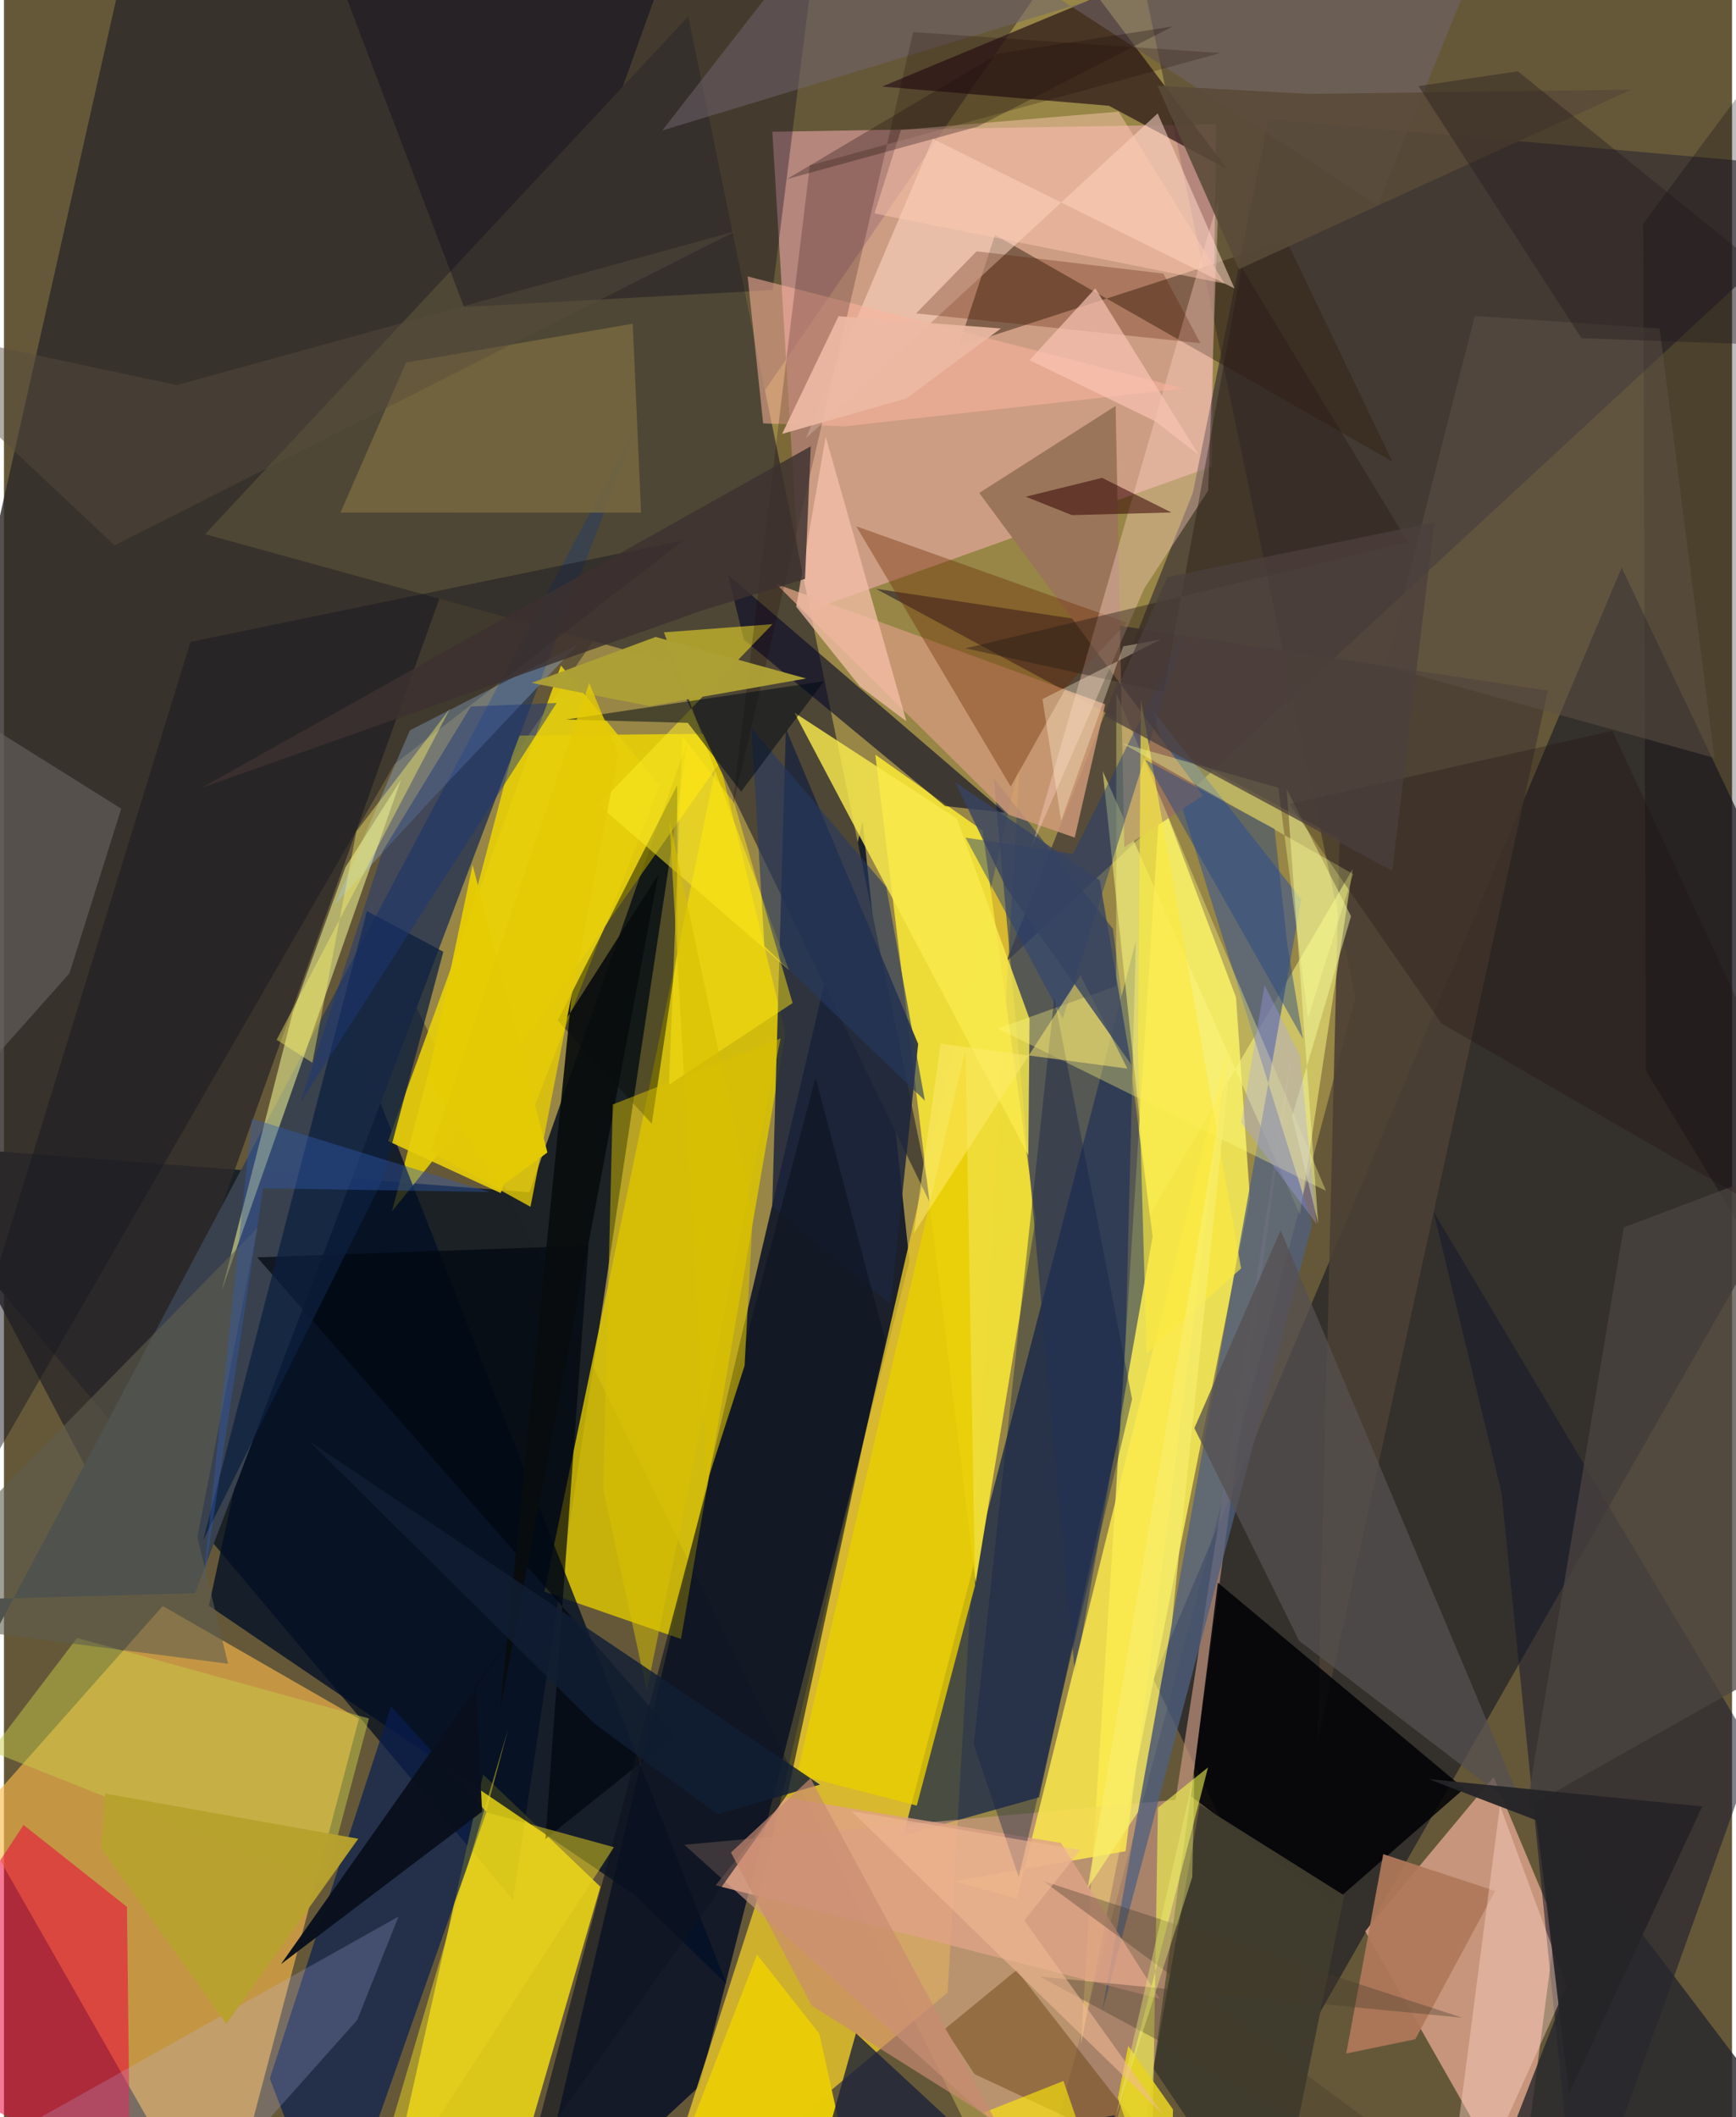 <svg xmlns="http://www.w3.org/2000/svg" width="228" height="278" viewBox="0 0 836 1024"><path fill="#655839" d="M0 0h836v1024H0z"/><path fill="#d1b955" fill-opacity=".471" d="M540.036-62l-355.54 518.717L494.028 1086l159.76-603.667z"/><path fill="#0b1327" fill-opacity=".882" d="M336.492 1009.029L253.159 1086l162.21-688.554 22.666 212.443z"/><path fill="#1b2125" fill-opacity=".988" d="M246.274 918.853L330.85 357.78l-76.626 218.914L-62 552.307z"/><path fill="#211f27" fill-opacity=".71" d="M556.074 812.134L782.59 274.522l114.96 242.202-262.654 459.702z"/><path fill="#e4c22a" fill-opacity=".824" d="M491.467 368.61l-34.939 595.096L310.724 1086l54.737-170.472z"/><path fill="#fbbb4b" fill-opacity=".631" d="M-13.735 878.902L104.435 1086l67.278-254.682-94.882-54.543z"/><path fill="#091c4a" fill-opacity=".69" d="M541.728 683.587l5.827-228.335-112.443 432.502 65.635-18.457z"/><path fill="#ffb2bb" fill-opacity=".518" d="M385.786 296.637l198.472-70.995 2.17-165.58-214.7 3.666z"/><path fill="#2e2a29" fill-opacity=".816" d="M336.598-62L51.802 732.88-62 516.51 68.16-62z"/><path fill="#ffe712" fill-opacity=".769" d="M180.783 1086h57.367l50.389-173.429-56.746-54.304z"/><path fill="#fff359" fill-opacity=".8" d="M520.987 988.831l81.775-409.439-6.732-96.99-36.728-97.416z"/><path fill="#dfc700" fill-opacity=".808" d="M261.454 769.819l84.036-404.237 32.571 134.248-50.526 292.89z"/><path fill="#f1d901" fill-opacity=".812" d="M187.692 585.938l60.62-230.155 107.869-1.035L236.647 525.13z"/><path fill="#2f2632" fill-opacity=".608" d="M484.748 465.267L898 82.831 611.772 57.67 575.14 238.394z"/><path fill="#4f4735" d="M449.467 584.866L321.3 320.062 97.302 258.346 331.038 7.953z"/><path fill="#f2b199" fill-opacity=".69" d="M733.197 1065.372l17.467-134.33-30.017-71.561-62.11 74.586z"/><path fill="#f0de37" fill-opacity=".969" d="M421.536 365.005l51.91 36.726 25.66 188.093-29.027 175.645z"/><path fill="#cc9a84" fill-opacity=".647" d="M329.097 892.242L544.506 1086l78.974-580.622-56.689 365.12z"/><path fill="#020f25" fill-opacity=".788" d="M304.751 916.255L99.134 776.63l63.58-292.653 186.844 475.64z"/><path fill="#39424e" fill-opacity=".992" d="M306.984 203.82L92.417 770.591l-97.166 2.648-4.331 25.638z"/><path fill="#16192c" fill-opacity=".549" d="M691.577 586.003l32.905 135.974L761.392 1086l85.565-239.083z"/><path fill="#2c1618" fill-opacity=".725" d="M529.158-1.606l62.689 83.494-57.267-30.726-109.718-9.295z"/><path fill="#091f51" fill-opacity=".698" d="M233.444 876.391l-46.195-51.105-58.642 180.045L159.569 1086z"/><path fill="#2f3e5e" fill-opacity=".624" d="M478.886 376.55l39.251 433.495 37.56-212.026-19.198-148.744z"/><path fill="#4c3f35" fill-opacity=".902" d="M746.908 334.055L635.501 842.523l10.636-436.762-224.346-121.009z"/><path fill="#f8f47d" fill-opacity=".545" d="M652.449 420.377l-98.165 167.315-22.758-214.759 95.436 214.543z"/><path fill="#e6ce0a" fill-opacity=".906" d="M269.467 321.902l-83.624 230.01 54.441 25.13 76.955-197.06z"/><path fill="#000205" fill-opacity=".851" d="M706.436 865.099L642.8 920.642l-68.604-51.898 13.048-103.276z"/><path fill="#ec0039" fill-opacity=".525" d="M59.514 922.305L9.483 882.67-62 991.073l123.023 63.016z"/><path fill="#1c253c" fill-opacity=".851" d="M428.979 630.897l13.29-125.98L378.27 352.39l-6.596 230.927z"/><path fill="#4f6080" fill-opacity=".749" d="M632.885 592.002l-101.663 381.23 96.41-538.291-72.648-92.397z"/><path fill="#332413" fill-opacity=".494" d="M479.422 113.623L671.644 223.2l-51.3-107.031L461.78 167.68z"/><path fill="#070927" fill-opacity=".616" d="M455.306 389.879l-97.406-80.55-7.59-31.242 133.846 114.957z"/><path fill="#ce9978" fill-opacity=".839" d="M532.754 340.621l-14.742 64.482-31.934-11.06-112.59-111.648z"/><path fill="#fdea4e" fill-opacity=".824" d="M542.593 895.372l-82.837 14.504 30.3 8.45 102.275-412.509z"/><path fill="#0a0f07" fill-opacity=".482" d="M313.398 543.548l-45.537-49.93 57.82-113.846.09 80.743z"/><path fill="#f8fd97" fill-opacity=".533" d="M192.082 377.07L165.2 419.448l-25.5 70.367-34.428 134.76z"/><path fill="#ffdbc7" fill-opacity=".541" d="M558.132 54.84l37.169 84.663-145.906-72.311-61.452 144.799z"/><path fill="#f8ea4e" fill-opacity=".816" d="M496.146 492.81l-.583 65.948L382.42 344.72l78.539 51.118z"/><path fill="#000119" fill-opacity=".329" d="M397.255-62L371.88 140.317l-149.334 8.14L142.575-62z"/><path fill="#9a7559" fill-opacity=".992" d="M580.015 384.811l-38.025 24.95-4.192-213.448-65.984 42.1z"/><path fill="#565050" fill-opacity=".761" d="M626.52 793.535l110.02 84.309-118.937-282.811-41.723 95.714z"/><path fill="#feea26" fill-opacity=".525" d="M371.8 301.894l-84.185 87.397 92.162 79.874-60.497-163.319z"/><path fill="#7a6a40" fill-opacity=".804" d="M194.488 175.346l-31.682 72.562 145.417.053-4.043-91.37z"/><path fill="#e8ce00" fill-opacity=".812" d="M465.113 507.987l-81.461 350.299 57.936 15.036 28.232-106.574z"/><path fill="#fffa80" fill-opacity=".353" d="M639.561 575.974L538.136 335.349l-.08 141.583-57.255 20.524z"/><path fill="#dfa286" fill-opacity=".82" d="M344.305 911.87l214.751 54.801-47.766-75.325-133.078-21.864z"/><path fill="#191920" fill-opacity=".478" d="M328.822 261.3l-139.87 108.225L-62 804.835l152.251-494.4z"/><path fill="#3f3c2d" fill-opacity=".984" d="M556.13 1000.532L613.755 1086l34.603-169.252-69.818-43.914z"/><path fill="#00060f" fill-opacity=".686" d="M282.773 602.458l-160.251 5.671L324.61 839.384l-62.665 50.092z"/><path fill="#6b2800" fill-opacity=".376" d="M514.536 331.41l-27.509 49.033-74.718-125.89 130.96 46.61z"/><path fill="#f7c1ab" fill-opacity=".737" d="M414.013 331.917l-30.757-38.505 14.293-82.125 39.055 137.622z"/><path fill="#ffd0c1" fill-opacity=".384" d="M497.28 409.485l54.343-124.812 30.93-47.361 5.017-141.174z"/><path fill="#f8fd4f" fill-opacity=".569" d="M582.503 854.827l-24.255 19.486L554.849 1086l-22.932-35.404z"/><path fill="#5e3500" fill-opacity=".4" d="M469.528 1003.176l-14.368-21.834 34.723-28.49 73.298 94.11z"/><path fill="#71656f" fill-opacity=".518" d="M664.497 99.123L730.146-62 318.458 63.11 415.888-62z"/><path fill="#fcb39e" fill-opacity=".541" d="M367.277 204.768l39.604 1.425 163.773-18.282-210.889-54.214z"/><path fill="#0d203f" fill-opacity=".741" d="M212.56 460.309L175.6 440.65 96.344 744.974l86.625-173.922z"/><path fill="#e9cd07" fill-opacity=".98" d="M404.971 1031.114l-10.54-47.45-30.111-38.293L309.887 1086z"/><path fill="#04030d" fill-opacity=".263" d="M793.014 108.157l1.28 409.64L898 689.263 879.514-8.116z"/><path fill="#a1cbff" fill-opacity=".286" d="M196.385 353.221l-36.456 84.484 46.078-50.162 71.624-75.858z"/><path fill="#27272c" fill-opacity=".808" d="M753.354 968.923l-22.416 57.76 136.795 8.063-128.72-170.038z"/><path fill="#0d1421" fill-opacity=".627" d="M379.037 867.816L254.26 1043.357l138.368-522.12 33.682 127.06z"/><path fill="#180001" fill-opacity=".216" d="M439.855 15.54L588.35 25.674 389.86 80.029l-37.749 312.21z"/><path fill="#67645e" fill-opacity=".616" d="M56.738 391.127l-25.054 79.642L-62 576.184l48.393-229.118z"/><path fill="#f9fc9d" fill-opacity=".471" d="M623.175 539.948l28.496-96.762-31.12-61.48 15.254 210.172z"/><path fill="#c7cc49" fill-opacity=".486" d="M155.246 911.268L-6.268 847.021l41.626-54.781 141.203 38.93z"/><path fill="#bebffa" fill-opacity=".212" d="M-62 1068.729L73.8 1086l97.081-108.972 20.008-50.058z"/><path fill="#1e2439" fill-opacity=".816" d="M412.175 983.406L522.873 1086l14.584-62.945-143.738 26.283z"/><path fill="#4c4541" fill-opacity=".741" d="M736.509 874.47l153.657-86.736 1.103-234.736-107.639 40.66z"/><path fill="#b0795a" fill-opacity=".922" d="M667.258 896.774l54.141 17.811-38.626 71.708-33.414 6.925z"/><path fill="#0a101d" fill-opacity=".98" d="M134.015 949.983l97.311-73.772-3.084-61.554 26.489-35.682z"/><path fill="#ffd5c6" fill-opacity=".42" d="M755.952 960.754l-32.243-87.468-20.75 159.362-3.503 53.352z"/><path fill="#283a60" fill-opacity=".616" d="M361.593 352.02l6.307 105.6 77.612 74.706-18.656-103.247z"/><path fill="#223e7a" fill-opacity=".459" d="M570.825 306.141l-58.611 186.626-47.03-87.625 51.943 7.844z"/><path fill="#5f5e4f" fill-opacity=".592" d="M93.596 743.473l14.822 61.24L-62 782.636l184.616-188.737z"/><path fill="#e9d51f" fill-opacity=".498" d="M170.209 1086l124.887-192.575-61.887-16.971 10.621-39.938z"/><path fill="#090c0e" fill-opacity=".922" d="M316.532 423.101l-44.468 69.684 2.594-11.65-34.73 346.47z"/><path fill="#541b00" fill-opacity=".278" d="M560.882 132.327l17.926 33.665-137.544-14.415 29.27-30.024z"/><path fill="#dbc200" fill-opacity=".49" d="M289.892 720.11l21.082 97.635 64.757-315.515-81.193 31.971z"/><path fill="#aca036" fill-opacity=".973" d="M315.265 308.069l72.812 20.094-75.812 13.358-56.995-11.228z"/><path fill="#faea40" fill-opacity=".647" d="M552.801 654.64l45.677-41.139-48.441-274.925-1.427 169.894z"/><path fill="#2a1e19" fill-opacity=".431" d="M465.15 313.568l214.042-51.312-80.466-132.918-37.668 205.328z"/><path fill="#162346" fill-opacity=".404" d="M545.76 676.707l-54.853 231.18-21.72-64.13L508.11 482.68z"/><path fill="#ffc9b1" fill-opacity=".482" d="M421.136 103.219l12.81-40.382 105.314-8.845 51.27 83.186z"/><path fill="#fac5b4" fill-opacity=".682" d="M496.124 174.209l31.824-34.709L577.99 220l-21.184-16.344z"/><path fill="#315cb1" fill-opacity=".4" d="M125.382 574.735l109.561 1.816-115.087-35.517L95.763 770.99z"/><path fill="#f9ff94" fill-opacity=".361" d="M630.887 492.305l21.813-69.564-111.713-63.219 75.524 21.469z"/><path fill="#350303" fill-opacity=".533" d="M531.247 231.128l-36.944 9.106 22.371 8.912 48.127-1.275z"/><path fill="#010a16" fill-opacity=".518" d="M330.81 349.616l-58.988-1.593 124.925-18.559-40.145 53.446z"/><path fill="#ffec6f" fill-opacity=".51" d="M440.166 596.536l12.994-91.718 90.304 12.032-22.632-45.162z"/><path fill="#3d3130" fill-opacity=".824" d="M337.511 295.347L95.494 381.101l294.798-165.224-2.752 64.115z"/><path fill="#5d5046" fill-opacity=".525" d="M668.375 322.324l43.162-169.504 89.418 6.074 26.55 207.686z"/><path fill="#1c1011" fill-opacity=".286" d="M778.094 353.514l-156.258 35.32 73.603 106.151L898 612.054z"/><path fill="#264583" fill-opacity=".467" d="M552.107 367.435l76.31 135.006-7.663-46.297-6.064-55.242z"/><path fill="#ffe713" fill-opacity=".478" d="M353.357 388.483l28.165 96.653-59.808 39.476 6.555-168.404z"/><path fill="#feea08" fill-opacity=".624" d="M551.02 1085.44l-11.376.26-27.085-79.22-38.509 15.287z"/><path fill="#101e33" fill-opacity=".824" d="M394.76 863.153l-49.744 14.432-59.473-44.026L147.82 697.183z"/><path fill="#594a38" fill-opacity=".878" d="M631.303 45.414l155.763-2.004-189.583 86.778-39.437-88.734z"/><path fill="#b8a22e" fill-opacity=".965" d="M47.07 894.045l1.88-26.564 122.445 21.862-63.845 89.585z"/><path fill="#e5cc04" fill-opacity=".976" d="M262.912 557.43l-22.257 16.292-35.778-51.633 21.844-103.733z"/><path fill="#ffeed1" fill-opacity=".357" d="M511.44 396.94l-9.03-58.804 57.169-28.84-18.105 3.32z"/><path fill="#374361" fill-opacity=".792" d="M530.141 425.789l-70.02-47.529 24.65 50.907 60.501 85.574z"/><path fill="#1d3879" fill-opacity=".478" d="M225.867 341.717L267.38 340l-124 193.324 39.829-121.68z"/><path fill="#4c403d" fill-opacity=".745" d="M691.984 252.654l-20.35 168.523-139.096-74.913 30.328-67.125z"/><path fill="#edbaa4" fill-opacity=".918" d="M436.538 192.738l45.74-33.878-78.52-5.928-27.307 56.917z"/><path fill="#443b2d" fill-opacity=".349" d="M705.495 975.9L502.69 909.755 742.091 1086 501.16 956.002z"/><path fill="#c98b72" fill-opacity=".671" d="M390.773 970.066l89.127 56.007-89.714-165.99-38.476 35.891z"/><path fill="#a6a2fe" fill-opacity=".318" d="M598.57 543.056l11.281-66.518 17.2 34.153 7.863 81.215z"/><path fill="#201112" fill-opacity=".318" d="M470.977 61.262l94.424-48.465-84.27 13.116L378.693 86.67z"/><path fill="#d6bf03" fill-opacity=".624" d="M358.29 660.544l-18.088 56.18-18.284-320.176 40.416 190.083z"/><path fill="#e6d223" fill-opacity=".882" d="M538.873 1014.798l5.027-25.318 21.628 30.777-1.426 65.743z"/><path fill="#252427" fill-opacity=".953" d="M741.457 880.49l15.726 132.02 64.38-138.787-132.388-13.255z"/><path fill="#f7ee6b" fill-opacity=".71" d="M524.269 913.153l24.314-36.669 16.375-91.026 29.35-282.76z"/><path fill="#584c3e" fill-opacity=".463" d="M83.601 186.262l270.422-74.46-300.52 151.941L-62 155.187z"/><path fill="#efed76" fill-opacity=".404" d="M536.532 1027.885l-2.044 10.57 41.416-180.931-1.047 50.386z"/><path fill="#fdf468" fill-opacity=".412" d="M170.48 402.194L149.201 514.02l-17.288-11.101 83.95-160.301z"/><path fill="#f2ba93" fill-opacity=".576" d="M409.986 875.956l110.795 18.852-27.19 34.035 67.155 93.834z"/><path fill="#231b1d" fill-opacity=".388" d="M898 168.353l-134.842-4.776-78.859-121.942 48.077-7.152z"/><path fill="#e3ca06" fill-opacity=".808" d="M254.725 583.68l-48.38-26.637 76.789-226.746 14.136 34.441z"/></svg>